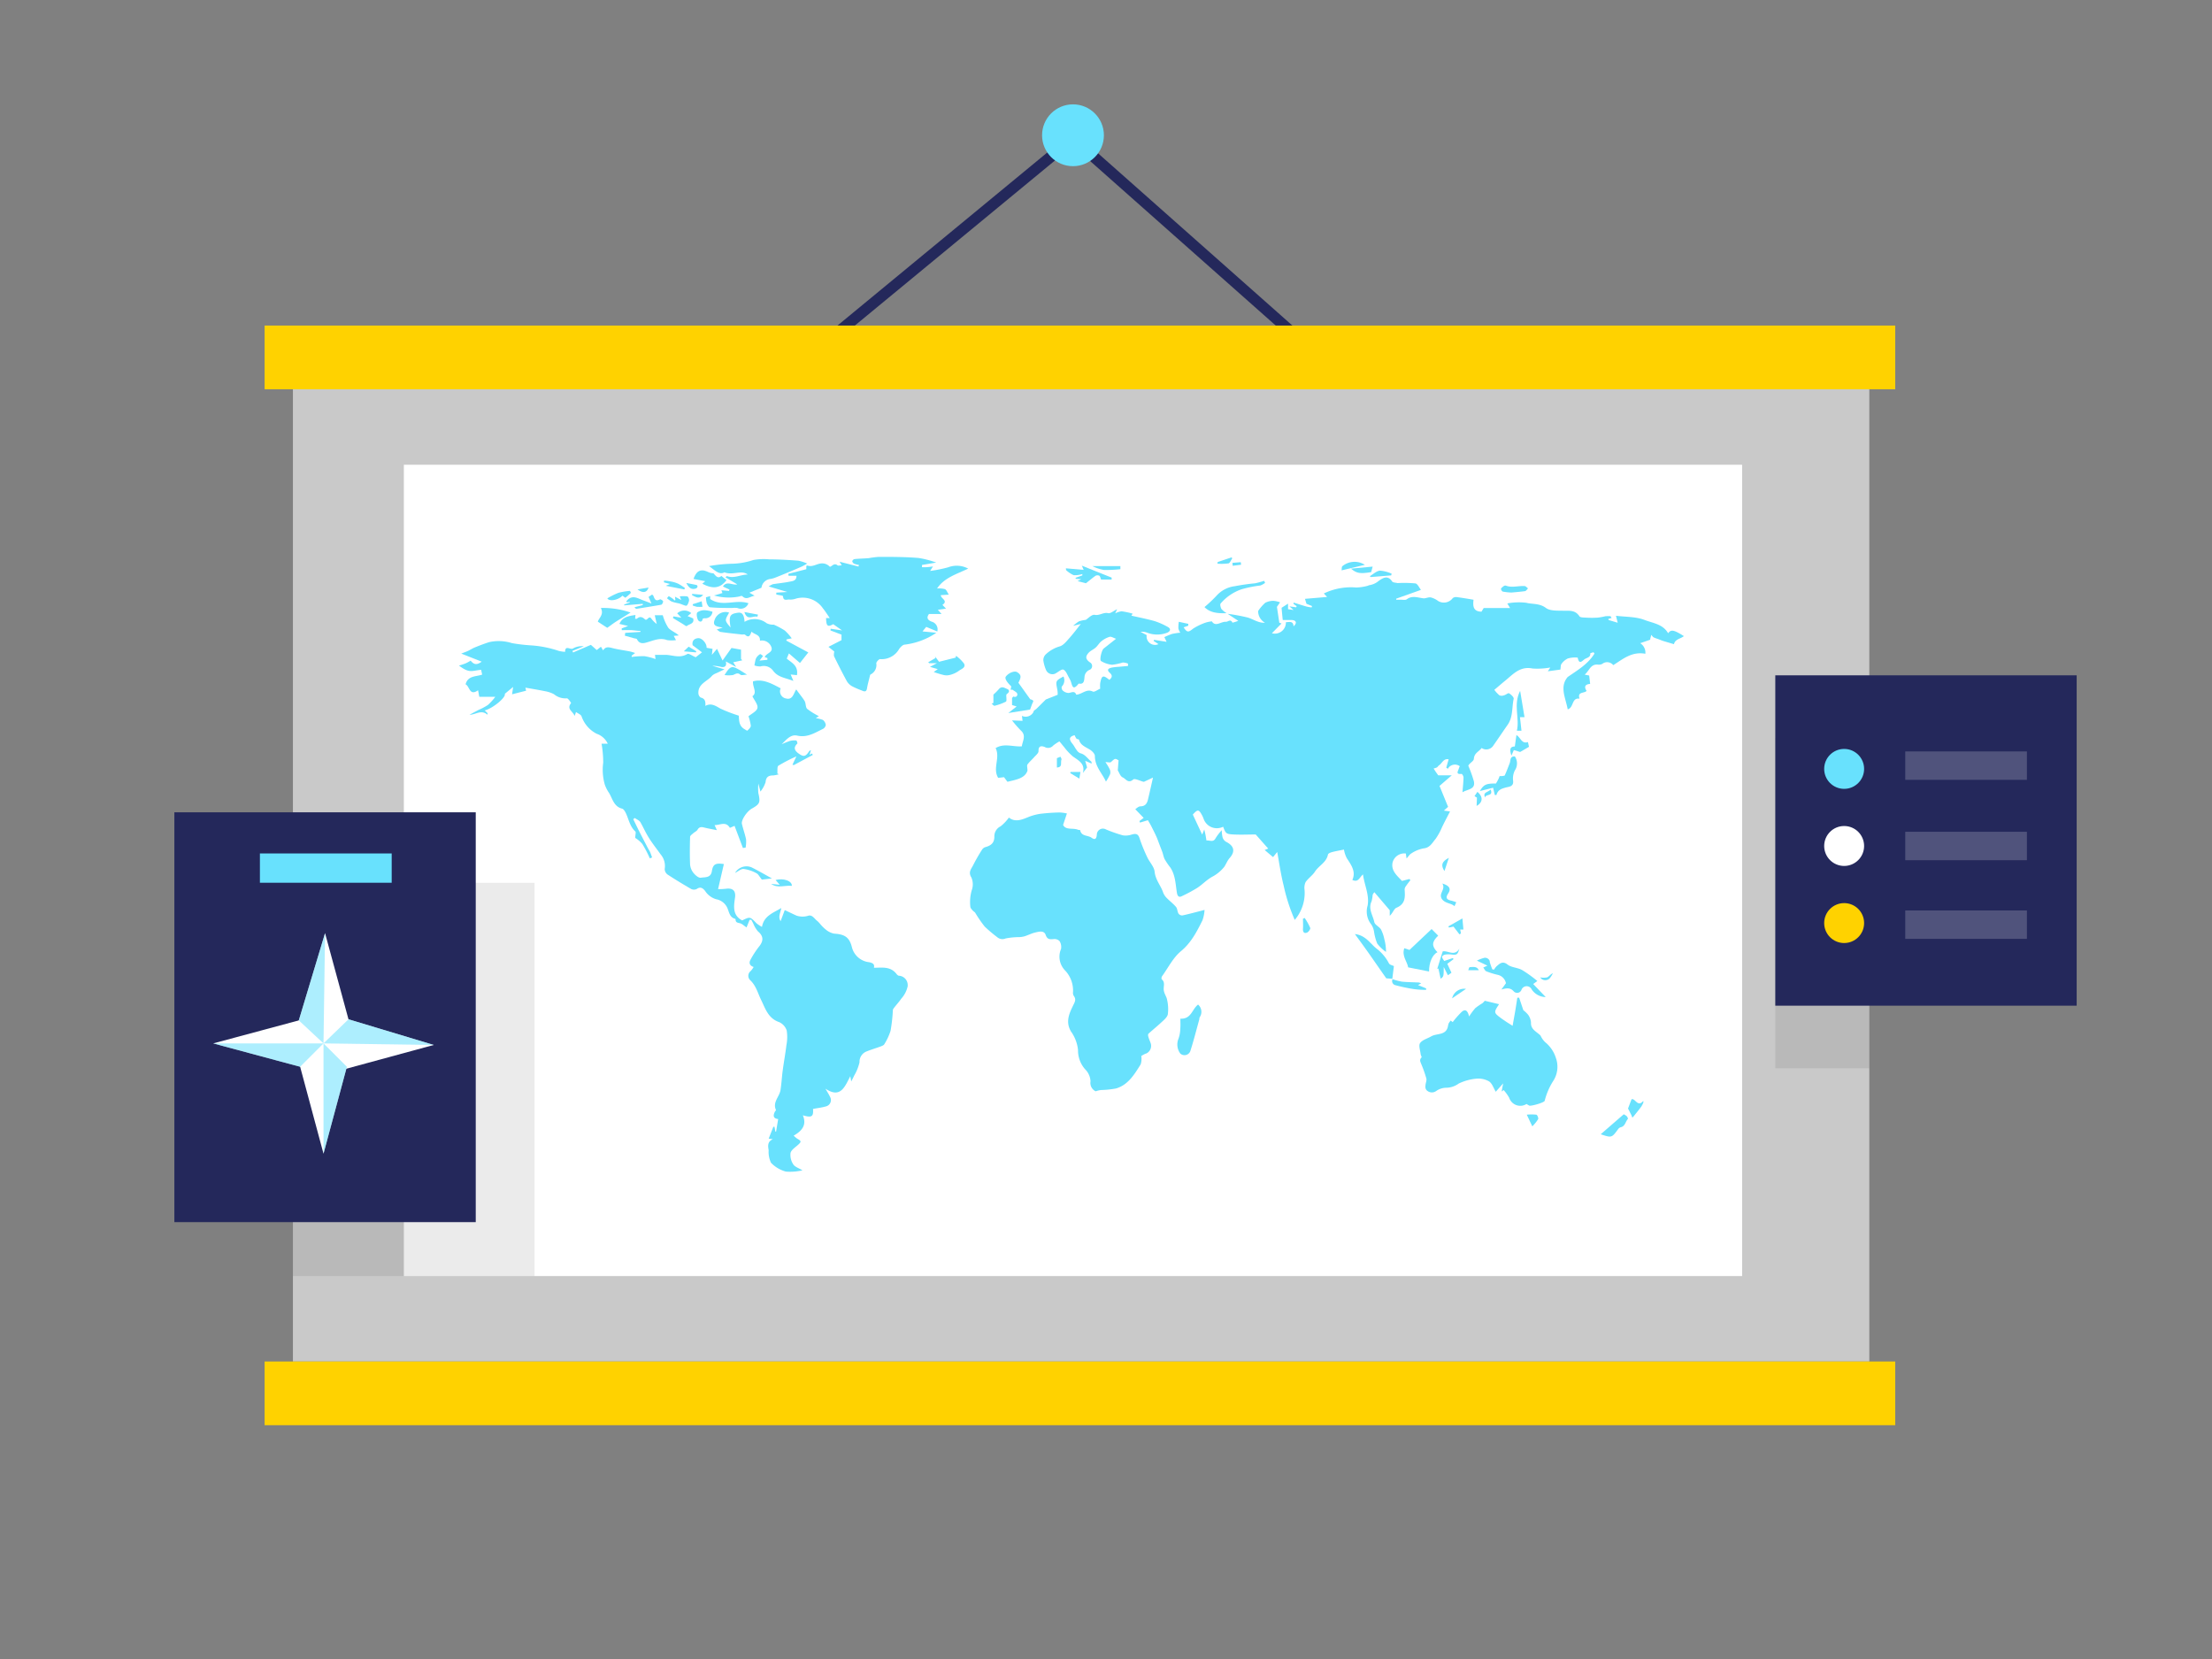 <svg id="Layer_1" data-name="Layer 1" xmlns="http://www.w3.org/2000/svg" viewBox="0 0 400 300"><rect x="0" y="0" width="400" height="300" fill="#808080" stroke="none"/><title>#129_worldmap_twocolour</title><rect x="52.97" y="62.71" width="285.06" height="183.49" fill="#c9c9c9"/><rect x="73.03" y="84.04" width="242" height="146.71" fill="#fff"/><polyline points="146.03 64.63 194.03 25.04 238.7 64.63" fill="none" stroke="#24285b" stroke-miterlimit="10" stroke-width="2"/><path d="M192.31,122.33a1.62,1.62,0,0,1-.31,1.83.78.78,0,0,0,.16.69,1.69,1.69,0,0,0,1,.46c.54,0,1.15-.52,1.46.31,1.07-.07,1.86-1.14,3-.56.28.13.86-.33,1.33-.52a5.79,5.79,0,0,1,0-1c.27-1.44.52-1.51,1.66-.6.46-.4.64-.76.08-1.27s-.34-.76.26-.93a10,10,0,0,1,1.34-.16l1.69-.15V120a2.78,2.78,0,0,0-.94-.2,10.52,10.52,0,0,1-1.93.41,4.69,4.69,0,0,1-2-.67c-.33-.2.11-2,.48-2.27l2.23-1.76c-.46-.15-.87-.44-1.18-.35a4.38,4.38,0,0,0-1.51.83c-.37.3-.6.75-1,1.11s-.91.55-1.25.92c-.66.7-.57,1.19.19,1.74a.76.76,0,0,1,.35,1,.73.73,0,0,1-.44.39,1.5,1.5,0,0,0-.87,1.32c-.06.55-.06,1.35-1.05,1.14-1.21,1.57-1.17.05-1.51-.6a3.84,3.84,0,0,0-.18-.35c-.34-.56-.58-1.34-1.07-1.57-.34-.15-1,.5-1.57.76a1.26,1.26,0,0,1-1.58-.71,7,7,0,0,1-.48-1.7,1.44,1.44,0,0,1,.45-1.12,6.14,6.14,0,0,1,2.5-1.43c.68-.19,1.24-.93,1.77-1.52.75-.84,1.43-1.76,2.06-2.54l-1.39.34a7.53,7.53,0,0,1,1.05-.81,6.43,6.43,0,0,1,1.23-.27c.4-.24,1.08-1,1.6-.91.91.18,1.59-.51,2.46-.3.41.09.94-.4,1.61-.72l-.35.76a3.6,3.6,0,0,1,1.16-.38,13.57,13.57,0,0,1,2,.43l-.23.36c1.43.33,2.85.6,4.25,1a13.27,13.27,0,0,1,2.26,1c.61.3.65.76,0,1.07a5.08,5.08,0,0,1-3.68,0,2.72,2.72,0,0,0-1.17-.15l1.11.6a1.52,1.52,0,0,0,2.13,1.63l-.88-.58.08-.2,2.27.36-.41-.85q.67-.32,1.38-.57a11,11,0,0,1,1.51-.23,2.34,2.34,0,0,1-.35-.75,6.21,6.21,0,0,1,.08-1.22l1.71.37v.34l-.84.29c.63,1,.89.9,1.71.24a10.25,10.25,0,0,1,2.39-1.13,6.15,6.15,0,0,1,1-.19c.68,1.08,1.66,0,2.56.08.39,0,.83-.57,1.17.16a9.15,9.15,0,0,0,1.05-.33L222,111a32.47,32.47,0,0,1,3.67.68c1,.31,1.91,1,3.08.93a2.39,2.39,0,0,1-1.24-2.12A7.65,7.65,0,0,1,228.8,109a3.2,3.2,0,0,1,1.52-.35,4.58,4.58,0,0,1,1.15.27l-.56.82.43,2.87.4.13L230,114.51a2,2,0,0,0,2.53-2c.59,0,1.33-.29,1.38.75.67-.58.52-1.1-.31-1.14h-1.64c-.07-.69-.14-1.39-.21-2.21l1.17-.75v1l1,.15-.76-.66,1.23.17.09-.21-.59-.42.06-.22c.76.24,1.52.49,2.33.72a6.91,6.91,0,0,0,.91.15s.08-.24.06-.25l-1-.41-.27-.89,4-.34-.59-.63a11.29,11.29,0,0,1,5.86-1.08,8.91,8.91,0,0,0,2.11-.32c.06,0,.11-.08.17-.09a3.37,3.37,0,0,0,1.75-.76c.75-.53,1.64-1.15,2.45.06.15.24.66.22,1,.31a21.62,21.62,0,0,1,3.22.06c.39.06.68.75,1,1.17l-4.47,1.59v.19c.29,0,.59,0,.9,0s.75.09,1-.07c1-.76,2-.29,3.08-.18.41,0,.86-.24,1.26-.17a3.65,3.65,0,0,1,1.33.64,2,2,0,0,0,2.66-.52,1,1,0,0,1,.75-.17c1,.13,2,.3,3,.47-.13,1.16-.07,2.13,1.44,2.16l.4-.66h4.77l-.5-.83A11.21,11.21,0,0,1,276,109c1,.28,2.39.06,3.53.92.75.58,2.06.49,3.13.52s2.17-.19,2.95,1c.16.25.82.22,1.25.25a17,17,0,0,0,2,0,10.79,10.79,0,0,0,1.47-.26,6.91,6.91,0,0,1,.91,0l.19.32-.6.17.06.2,1.64.49-.31-1.26c1.78.22,3.58.15,5.15.75s3.34.76,4.28,2.41c.52-.71,1-.65,2.85.52-.6.5-1.6.53-1.79,1.46l-1.95-.58c-.33-.11-.65-.25-1-.38a5.4,5.4,0,0,1-.76-.29,1.82,1.82,0,0,1-.38-.45c-.06.19-.12.39-.17.59s0,.18-.07.31l-1.78.62a2,2,0,0,1,.93,1.91c-2.43-.44-4,.92-5.8,2.06a1.42,1.42,0,0,0-2-.22h0a1.44,1.44,0,0,1-.82.12c-1.31-.1-1.51,1.12-2.35,1.81l.81.17c.07.52.12,1,.18,1.51-.87.07-1.17.47-.64,1.27-.46.47-1.71.11-1.28,1.4-1.47-.22-1,1.62-2.14,1.93-.37-2.06-1.52-4.07,0-5.85,1.88-1.29,3.7-2.37,4.84-4.23l-.17-.25c-.2.07-.58.15-.58.2.05.69-.48.76-.93,1s-1.08,1.23-1.35-.22a4.57,4.57,0,0,0-1.8.16,3,3,0,0,0-1.15,1c-.15.19-.11.55-.18,1l-2.27.31.44-.68a13.29,13.29,0,0,1-3.19.18c-2.26-.47-3.5,1-4.93,2.17-.71.58-1.39,1.18-2,1.68a5.69,5.69,0,0,0,.93,1,1.1,1.1,0,0,0,.8,0c.34-.07.76-.47.93-.37.37.21.9.72.84,1-.34,1.56-.1,3.27-1.08,4.68s-1.75,2.56-2.64,3.83a1.5,1.5,0,0,1-2.08.38c-.44.65-1.33.88-1.4,1.95,0,.45-.89.84-1,1.27a23,23,0,0,1,1,2.79c.33,1.51-1.1,1.41-2.06,2,.08-1,.17-1.82.19-2.68,0-.23-.25-.66-.35-.64-1.18.12-.59-.57-.49-1a1.71,1.71,0,0,1,.17-.39,1.47,1.47,0,0,0-2,.22c-.06.08-.11.16-.16.24l-.29-.2.43-1.51c-.92-.2-1.18.71-1.74,1.09-.15.09-.24.29-.39.38a3.12,3.12,0,0,1-.59.19c.15.22.28.45.43.66s.36.51.41.57h2.45l-2.22,1.92c.59,1.43,1.06,2.6,1.55,3.78l-.76.68,1.11.16c-.49.95-1,1.9-1.45,2.85a11.4,11.4,0,0,1-1.16,2.11c-.6.69-1,1.61-2.2,1.72a6,6,0,0,0-2.16.89c-.33.17-.55.56-.89.93l-.13-.9a2.2,2.2,0,0,0-2.4,1.64c-.31,1.51.88,2.41,1.7,3.32l1.36-.35.16.23a11.71,11.71,0,0,0-.76,1,1.18,1.18,0,0,0-.28.62c.09,1.38.19,2.66-1.48,3.35-.46.19-.67,1-1.21,1.45v-1l-2.78-3.26a1.82,1.82,0,0,0-.31.47,6.53,6.53,0,0,1-.19,1.16c-.67,1.38.24,2.55.49,3.78.11.51.92.83,1.22,1.35a7,7,0,0,1,.6,1.77,8.32,8.32,0,0,1,.29,2.27,7.3,7.3,0,0,1-1.58-1.51,9,9,0,0,1-.58-2.16,3.28,3.28,0,0,0-.48-1.27,3.77,3.77,0,0,1-.68-3.45c.34-1.94-.58-3.67-.84-5.63-.65.55-.84,1.52-1.92,1,.68-1.51-.2-2.7-1-3.92a5.18,5.18,0,0,1-.52-1.57c-.76.16-1.51.28-2.2.47-.26.07-.65.24-.69.42-.27,1.44-1.65,2-2.35,3.09-.46.72-1.23,1.21-1.7,1.91a2.51,2.51,0,0,0-.18,1.43,7.5,7.5,0,0,1-1.78,5.4,32.67,32.67,0,0,1-2-6.19c-.53-2.09-.82-4.25-1.17-6.09l-.75.92-1.52-1.28.65-.26c-.76-.83-1.48-1.67-2.27-2.55-1.23,0-2.59.07-4,0s-1.43-.23-1.89-1.4a2.53,2.53,0,0,1-3.52-1.41,5.31,5.31,0,0,0-.23-.55c-.64-1.22-.83-1.24-1.73-.24l1.69,3.62.38-.92c.12.51.18.76.22.95l.18,1.05c.55-.11,1.23.41,1.65-.43a9.84,9.84,0,0,1,1.11-1.44,6.23,6.23,0,0,0,.15,1.29,1.4,1.4,0,0,0,.63.8c1.51.76,1.7,1.8.59,3a4.49,4.49,0,0,0-.47.75c-.14.25-.27.51-.43.76a6.91,6.91,0,0,1-2.27,1.86c-1,.57-1.75,1.41-2.68,2a28.86,28.86,0,0,1-2.74,1.47c-.52.26-.76,0-.87-.52-.28-1.61-.26-3.29-1.24-4.71a12,12,0,0,1-1-1.48c-.22-.44-.29-1-.47-1.43-.25-.66-.51-1.31-.76-2s-.71-1.58-1.1-2.36c-.22-.46-.5-.89-.69-1.24l-1.44.43-.09-.28.76-.57-1.52-1.57c.19-.11.55-.5.92-.52.95,0,1.24-.59,1.41-1.35.28-1.18.54-2.36.88-3.85l-1.63.76s-.06,0-.09,0c-.64-.16-1.58-.66-1.86-.41-.9.79-1.34-.12-1.86-.36s-.63-.85-.93-1.28l.14-1.83c-.65-.38-.63-.36-1.38.32-.15.13-.56,0-1,0a9.48,9.48,0,0,1,.76,1.25,1.36,1.36,0,0,1,.1.91,8.7,8.7,0,0,1-.76,1.37c-.67-1.51-2-2.71-2-4.64,0-.43-.61-1-1.07-1.24-.76-.45-1.55-.76-1.8-1.69,0-.1-.36-.09-.46-.2a2.83,2.83,0,0,1-.33-.62c-1,.25-1.09.71-.39,1.56.29.34.46.76.76,1.13a1.41,1.41,0,0,0,.65.57c.91.2,1.33,1,2,1.52.05,0,0,.17.08.36l-1.19-.51.34,1.2-.76,1c.45-1.68-.75-2.23-1.82-3a10.72,10.72,0,0,1-1.59-1.71c-.3-.34-.56-.71-.84-1a8.41,8.41,0,0,0-1.12.75,1.2,1.2,0,0,1-1.51.27c-.57-.23-1.19-.29-1.14.75,0,.33-.44.71-.72,1-.41.48-.91.9-1.28,1.4-.14.21,0,.59,0,1.13-.48,1.38-2,1.61-3.62,2l-.62-.83-1.06.12c-1.05-1.74.42-3.6-.46-5.38,1.52-.94,3.14-.2,4.74-.32.11-.89.76-1.82,0-2.69a19.22,19.22,0,0,1-1.77-2l1.9.08-.11-.9a1.58,1.58,0,0,0,2.1-.74l0-.08c.11-.2.37-.31.55-.48l1.67-1.66,2.14-.85a4.69,4.69,0,0,0-.06-.92C190.88,123.11,190.87,123.12,192.31,122.33Z" fill="#68e1fd"/><path d="M108.78,134.48h1.12a3.42,3.42,0,0,0-2-1.79,5.56,5.56,0,0,1-2.74-3.17c-.15-.34-.67-.52-1-.76l-.24.7c-.38-.89-1.51-1.25-.65-2.32,0-.06-.55-.9-.76-.86a3.24,3.24,0,0,1-2.34-.75,5.52,5.52,0,0,0-1.51-.52c-1.19-.24-2.38-.44-3.65-.66l.13.55-2.54.65.19-1.33-1.51,1.25c.29.58-2.12,2.62-3.63,3l.51.48,0,.3c-1.16-1-2.12,0-3.26,0l1.61-.86a10.86,10.86,0,0,0,1.72-.91A10.13,10.13,0,0,0,89.57,126h-2.9l-.22-1.18c-1.58,1.13-1.51-.75-2.26-1.07.42-1.6,1.89-1.37,3-1.76l-.19-.87c-1.71.16-2.1.68-4-.76.4-.12.75-.23,1.11-.37s.69-.35,1-.52c.62.76,1.12.8,2,.18l-3.7-1.46c.55-.22.89-.33,1.21-.48s.82-.46,1.25-.64c.84-.34,1.68-.66,2.54-.94a7.88,7.88,0,0,1,4.17.17,31.74,31.74,0,0,0,3.36.4,19.5,19.5,0,0,1,5.09,1,5.7,5.7,0,0,0,1.16.17c0-1.33,1-.26,1.47-.63a3.18,3.18,0,0,1,1.91-.37l-2.06.84.12.28,3.22-1.38,1.06.94.76-.6.39.66c.49-.81,1.16-.54,1.87-.37,1,.24,1.94.36,2.92.55.31.06.6.16,1,.29l-.62.48,0,.24a14.85,14.85,0,0,1,2.31-.14,10.7,10.7,0,0,1,2,.52l-.1-.76c.75,0,1.41,0,2.08,0,1.25.09,2.48.63,3.78-.16.25-.15.9.35,1.51.59l1.13-.89-1.69-1.28c-.14-.66.17-1.21,1-1.28.71-.06,1.6,1,1.52,1.74l1.08.19-.12,1.09.93-1.09,1,2.11,1.62-2.27,1.72.31v1.66l.22.27-1.63.35.53.85-1.87-1c.22.89-.23,1.08-.8,1a7,7,0,0,0-1.65-.22l2.21.65-1.63.76a2,2,0,0,0-.64.42c-.83,1-2.54,1.43-2.45,3.16a1,1,0,0,0,.42.76c.82.19.89.76.84,1.51,1.07-.59,1.86,0,2.75.5a27.87,27.87,0,0,0,3.29,1.26c.08.68-.05,1.76.95,2.39.21.12.56.37.61.32.26-.25.63-.59.62-.88a8.38,8.38,0,0,0-.42-1.71c.57-.49,1.51-.91,1.62-1.52s-.54-1.33-.91-2.11c.93-.66,0-1.67.11-2.69,1.81-.5,3.39.42,5,1.26a1.31,1.31,0,0,0,.65,1.74,1.1,1.1,0,0,0,.34.1c1.2.31,1.34-.94,1.83-1.64.52.76,1.06,1.37,1.51,2.09.25.43.15,1.14.47,1.43a12.15,12.15,0,0,0,2.11,1.31l-.56.37a5.3,5.3,0,0,1,1.29.32,1.41,1.41,0,0,1,.52.9,1,1,0,0,1-.5.71c-1.47.71-2.85,1.64-4.69,1.22-1.18-.27-2,.8-2.79,1.57a15.8,15.8,0,0,1,1.48-.6,3.19,3.19,0,0,1,1.15-.09c.1,0,.27.51.2.57-.76.71-.48,1.27.21,1.77.93.67,1.26.59,1.89-.33a.42.42,0,0,1,.36-.22l-.24.81.43-.25.16.26-3.44,1.84-.25-.06.71-1.51a29.34,29.34,0,0,0-3.25,1.68c-.26.18-.14.93-.19,1.42l.28.13a5.42,5.42,0,0,1-1,.21c-.83,0-1.32.23-1.41,1.22a5.26,5.26,0,0,1-.93,1.7l-.38-1.45a9.65,9.65,0,0,0,0,1.7c.39,1.73.3,2-1.21,2.85-.89.52-1.92,2.08-1.76,2.75.22.93.55,1.84.75,2.77a6,6,0,0,1-.08,1.52l-.49.06-1.51-4-.84.36c-.75-1.26-1.81-.46-2.77-.5l.41.92c-.87-.18-1.56-.29-2.27-.47-.52-.14-.92-.14-1.23.4-.16.26-.52.4-.76.62s-.57.43-.58.66c-.05,1.66-.07,3.33,0,5a2.86,2.86,0,0,0,.6,1.51c.33.41.94.95,1.34.88.76-.13,1.8.07,2-1.19s.67-1.51,2.17-1.28l-1.05,4.53a10,10,0,0,0,1.45-.07c1.27-.16,1.79.42,1.61,1.65-.22,1.51-.48,3.15,1.3,4.08,1.44-.7,1.42-.69,2.58.51a5.63,5.63,0,0,0,1,.66c.35-2,2-2.51,3.49-3.41-.12.82-.63,1.59-.12,2.37l.75-2c.8.38,1.46.7,2.12,1a3.45,3.45,0,0,0,2.2,0c.7-.15,1.07.62,1.6,1a4.61,4.61,0,0,1,.48.51,7.05,7.05,0,0,0,1,1,3.42,3.42,0,0,0,1.51.75c1.87.11,2.76.61,3.22,2.41a3.61,3.61,0,0,0,3.15,2.76c.65.15,1,.35.84,1,1.51,0,3-.3,4.11,1.15.1.12.26.28.4.29a1.69,1.69,0,0,1,1.6,1.77s0,.08,0,.12a4.86,4.86,0,0,1-1.17,2.27c-.47.69-1,1.22-1.44,1.84a.84.84,0,0,0-.08.38,28.79,28.79,0,0,1-.41,3.59,10.68,10.68,0,0,1-1.13,2.42c-.09.18-.35.27-.55.36-.93.35-1.89.62-2.79,1a2,2,0,0,0-1.14,1.91,8.64,8.64,0,0,1-1,2.46c-.13.31-.29.59-.5,1l-.17-.95c-1,1.92-1.76,4.08-4.49,2.26.35.62.61,1,.82,1.46a1.17,1.17,0,0,1-.41,1.61,1.31,1.31,0,0,1-.43.16c-.71.2-1.47.28-2.23.43.1,1.39-.21,1.63-1.84,1.15.76,1.8-.21,2.85-1.66,3.68a4.9,4.9,0,0,0,.66.56c.76.42.76.55.08,1.15-.5.44-1.2.9-1.31,1.44a3.08,3.08,0,0,0,.51,2.06c.3.46,1,.66,1.65,1.06a9.67,9.67,0,0,1-3,.23,5.79,5.79,0,0,1-2.69-1.6A4.55,4.55,0,0,1,139,208c-.14-.77-.24-1.57.76-2l-.76-.1.85-2.15h.2l.16.88h.13l.38-2.27c-.93-.1-.93-.65-.6-1.32.05-.11.23-.26.2-.32-.65-1.42.63-2.39.82-3.6s.24-2.37.4-3.55c.2-1.51.48-3,.67-4.58a7.61,7.61,0,0,0,.05-2.65,2.52,2.52,0,0,0-1.37-1.51c-2-.69-2.49-2.46-3.25-4-.61-1.24-.91-2.59-2-3.6a1.09,1.09,0,0,1,0-1.54l.08-.07a3.47,3.47,0,0,0,.56-.76c-.71-.23-.9-.72-.56-1.32a16.29,16.29,0,0,1,1.51-2.33c.89-1.08.84-1.94-.16-2.78a4.88,4.88,0,0,1-.84-1.4l-.37-.71h-.3l-.56,1.39-.55-.4a1.89,1.89,0,0,0-.6-.35c-.42-.1-.86-.11-.83-.72a.16.16,0,0,0-.06-.08c-1-.26-1.09-1.15-1.41-1.92a2.74,2.74,0,0,0-2.05-1.63,3.58,3.58,0,0,1-2-1.51c-.41-.5-.83-.82-1.51-.34a1.16,1.16,0,0,1-1,0c-1.45-.84-2.89-1.71-4.29-2.63a1.25,1.25,0,0,1-.5-1,3.24,3.24,0,0,0-.75-2.65c-.71-1-1.51-2-2.13-3s-1-1.9-1.52-2.81c-.19-.31-.63-.48-1-.75l-.29.21.94,1.93c.57,1.12,1.15,2.23,1.73,3.35.12.23.28.45.39.7s.23.63.35.94l-.41.17a21.22,21.22,0,0,0-1.35-2.59,5.27,5.27,0,0,0-1.29-1.11c0-.59.19-1.05,0-1.18-1-.92-1.18-2.26-1.74-3.39-.15-.28-.37-.65-.63-.72-1.51-.38-1.72-1.79-2.37-2.85a6.5,6.5,0,0,1-.75-1.46,9.6,9.6,0,0,1-.3-4A20.09,20.09,0,0,0,108.78,134.48Z" fill="#68e1fd"/><path d="M198.13,197.34a1.67,1.67,0,0,1-.93-1.8,3.3,3.3,0,0,0-1-2.21,5.14,5.14,0,0,1-1.26-3.47,7,7,0,0,0-1.28-3.35c-1-1.71-.33-3.2.38-4.66.32-.65.62-1.12.13-1.77a1,1,0,0,1-.14-.57,5.29,5.29,0,0,0-1.41-4,3.56,3.56,0,0,1-.75-3.91,2,2,0,0,0-.27-1.42,1.28,1.28,0,0,0-1-.37c-.75.07-1.22.1-1.51-.75s-1.21-.59-1.87-.44-1.28.48-1.94.69a4.37,4.37,0,0,1-.95.15,13,13,0,0,0-2.48.24,1.43,1.43,0,0,1-1.51-.22,26.15,26.15,0,0,1-2.27-1.92,22.6,22.6,0,0,1-1.72-2.5c-.13-.17-.35-.28-.49-.45s-.37-.4-.39-.62a7.71,7.71,0,0,1,.25-3,3.13,3.13,0,0,0-.06-2.31c-.63-1,0-1.57.34-2.27a31.18,31.18,0,0,1,1.61-2.8,1.09,1.09,0,0,1,.6-.43c1-.29,1.62-.75,1.6-1.93a2,2,0,0,1,1.12-1.82,7.58,7.58,0,0,0,1.51-1.59c1.08.87,2.27.43,3.44-.06a9.54,9.54,0,0,1,2.34-.63c1.13-.13,2.27-.21,3.41-.23a7.14,7.14,0,0,1,1.3.18c-.22.68-.44,1.32-.69,2.08.52,1,1.8.47,2.73.88.11.05.34,0,.35.05.22,1.17,1.4.89,2.07,1.38s.9.11.95-.55a1.11,1.11,0,0,1,1.12-1.1,1.21,1.21,0,0,1,.56.16,26.28,26.28,0,0,0,3,1.05,3.23,3.23,0,0,0,1.57-.12c.68-.19,1.17-.26,1.46.6a29.44,29.44,0,0,0,1.39,3.44c.41.91,1.25,1.73,1.35,2.64.15,1.52,1.13,2.52,1.56,3.83a2.8,2.8,0,0,0,.69,1c.52.53,1.15,1,1.62,1.56.26.31.23.84.45,1.2a.8.8,0,0,0,.71.34c1.29-.28,2.57-.63,4-1a6.68,6.68,0,0,1-.38,1.89c-1,2-2,4-3.87,5.56-1.42,1.16-2.32,3-3.43,4.54-.11.13-.14.49-.06.56.69.57.26,1.31.37,2s.5,1.12.6,1.71a7.43,7.43,0,0,1,.13,2.62c-.12.57-.76,1.07-1.23,1.51-.75.7-1.51,1.3-2.27,2-.11.1-.08.42,0,.61.09.35.25.68.36,1a1.52,1.52,0,0,1-.84,2l-.06,0a6.86,6.86,0,0,0-.76.42,3.28,3.28,0,0,1-.11,1.51c-1.13,1.81-2.27,3.72-4.46,4.36a16.27,16.27,0,0,1-2.7.28A4.89,4.89,0,0,0,198.13,197.34Z" fill="#68e1fd"/><path d="M150.87,117.82l-1.06-.85,2.36-1.21v-1l-2-.76.05-.3,2.06.3-1.61-1.13c-1,.57-1.26.35-1.29-1.1h.67c-.43-.62-.79-1.21-1.23-1.75a4.42,4.42,0,0,0-4.89-1.77,3,3,0,0,1-1.15.17c-.4-.08-1.14.37-1.18-.6,0-.12-.76-.21-1.22-.31v-.34l2-.12-3.37-1a3.87,3.87,0,0,1,.75-.41c1-.16,2-.25,2.95-.44.57-.12,1.32-.12,1.32-1.08h-1.43l-.06-.35,3.27-.84,0-.61c.09,0,.15-.07.21-.05.93.34,1.71-.38,2.61-.39a1.83,1.83,0,0,1,1.39.57c.25.22.76-.81,1.43-.22.13.11.45,0,.76,0l-.38-.65,3.41.87.08-.3a3.46,3.46,0,0,1-.83-.2.7.7,0,0,1-.38-.46.58.58,0,0,1,.41-.39c.87-.09,1.73-.1,2.59-.17a16.46,16.46,0,0,1,1.82-.23c2.4,0,4.79,0,7.18.2a16.63,16.63,0,0,1,3.19.83l-2.57.43v.41h.71a11.2,11.2,0,0,0,1.27-.14l-.51.81a24,24,0,0,0,3.25-.65,4.39,4.39,0,0,1,3.63.23c-2.06,1-4.31,1.62-5.63,3.6a4.25,4.25,0,0,1,1.42.11c.29.13.44.6.7,1l-1.43.09c-.09.59,1.42,1,.28,1.76l.65.68-1.48.21.67.76h-2.27c-.44.59-.36,1.06.5,1.39a1.43,1.43,0,0,1,1,1.77v0l-2-.83-.67.82,2.5.25a13,13,0,0,1-5.71,2.14c-.35,0-.76.44-1,.76a3.64,3.64,0,0,1-3.47,1.86c-.21,0-.68.51-.68.76a1.9,1.9,0,0,1-1,2c-.1,0-.15.23-.18.37-.17.72-.38,1.44-.5,2.17s-.54.55-1,.35a14.51,14.51,0,0,1-1.71-.75,2.52,2.52,0,0,1-.94-.92c-.82-1.51-1.58-3-2.32-4.53A2.23,2.23,0,0,1,150.87,117.82Z" fill="#68e1fd"/><path d="M275.47,182.68a4.94,4.94,0,0,1,.9.87,2.75,2.75,0,0,1,.48,1.36c-.06,1.1.75,1.51,1.41,2.07a1.93,1.93,0,0,1,.33.31,3.73,3.73,0,0,0,1.11,1.41,6,6,0,0,1,1.64,2.57,4.71,4.71,0,0,1-.44,4.16,12.13,12.13,0,0,0-1.57,3.62c-.07.34-2.44,1-2.78.88-.17-.08-.33-.19-.51-.29a2.11,2.11,0,0,1-2.92-.68,1.85,1.85,0,0,1-.21-.45,8,8,0,0,0-1-1.39l-.37.26.28-1.47-1.34,1.51c-.41-.69-.66-1.51-1.21-1.87a3.9,3.9,0,0,0-2.32-.49,9.26,9.26,0,0,0-3.17.88,3.88,3.88,0,0,1-2.35.76,3.21,3.21,0,0,0-1.72.59,1.33,1.33,0,0,1-1.78-.2,1,1,0,0,1-.16-.76c0-.44.25-.9.16-1.3a21.57,21.57,0,0,0-.87-2.49c-.16-.44-.47-.86,0-1.32.07-.07-.14-.39-.16-.6-.08-.69-.41-1.58-.1-2,.41-.59,1.33-.81,2-1.21,1-.58,2.57-.15,3-1.66a6.38,6.38,0,0,1,.15-.66,4,4,0,0,1,.38-.54l.36.28a17.76,17.76,0,0,1,1.62-1.84c.68-.61,1.1-.23,1.35.82a12.83,12.83,0,0,1,1.12-1.51,12.12,12.12,0,0,1,1.28-.88,3,3,0,0,0,.43-.45l2.59.62h0c-1,1.52-1,1.52.51,2.64l.85.58,1.09.69c.17-1,.32-1.8.46-2.61s.26-1.64.39-2.47h.33Z" fill="#68e1fd"/><path d="M137.42,115.86c.1-1.13-1-1.09-1.51-1.64-.26.6-.43,1.24-1.16.57-.15-.14-.5,0-.76-.07-1.21-.14-2.43-.26-3.64-.44-.23,0-.44-.26-.75-.44l1.09-.35c-1-.19-1.91-.26-1.46-1.4a2.08,2.08,0,0,1,2.61-1.32c-.21.47-.62,1-.58,1.4s.51.89.85,1.3c-.34-2.1-.16-2.46,1.34-2.67.75-.1,1.11.34,1.19,1.65a3.55,3.55,0,0,1,4,.25,2.64,2.64,0,0,0,1,.26h.29a13.5,13.5,0,0,1,2,1.07,9.2,9.2,0,0,1,1.24,1.4l-.89.18-.11.22,4,2.15-1.51,1.91-2-1.73-.39.93c.76.7,2.14,1.2,1.84,3l-1.13-.12.49,1.17c-1.4-.58-2.78-.62-3.68-1.87a2.09,2.09,0,0,0-2.26-.76,3,3,0,0,1-1.11-.18c.06-.31.11-.62.18-.92a1.5,1.5,0,0,1,.22-.54,2,2,0,0,1,.65-.59c.1,0,.35.22.52.34l-.65.84,1.43-.15V119l-.48-.17c.23-.75,1.65-.81,1.16-1.92A1.81,1.81,0,0,0,137.42,115.86Z" fill="#68e1fd"/><path d="M131,103.49c-.92.53-1.76-.38-2.78-1.12a26.28,26.28,0,0,1,4.25-.43,13.13,13.13,0,0,0,3.78-.68,10.54,10.54,0,0,1,2.86-.11c1.75,0,3.5.11,5.25.24a7.75,7.75,0,0,1,1.61.52c-.37.21-.69.4-1,.55q-2.28,1-4.62,1.93a4.59,4.59,0,0,1-1,.3,1.82,1.82,0,0,0-1.65,1.59l-2.19.9.95.55c-.82.11-1.46.86-2.23.07-.07-.08-.37,0-.56.07a9.69,9.69,0,0,1-4.54-.19l1.51-.44-.19-.5,1.38.11.09-.23-1.19-.56c.7-1.1,1.7-.17,2.59-.39l-2.14-1.28.26-.22c1.28.5,2.45-.26,3.78-.28C134,103,132.56,104.1,131,103.49Z" fill="#68e1fd"/><path d="M113.06,114.44l2.75-.17v-.18c-.56,0-1.13-.12-1.7-.14s-1.12,0-1.68,0v-.32l1.15-.43-1.57-.38c.54-1.26,1.66-1.43,2.9-1.61l-.06.68h.32c.52-.5,1-.32,1.44.09s.67-.75,1.15-.15a4.14,4.14,0,0,0,1,1l-.36-1.58h1.45a8.36,8.36,0,0,0,1,2.27c.46.56,1.3.81,1.89,1.39l-.91.08.41.76a5.43,5.43,0,0,1-1.61,0c-1.24-.46-2.27,0-3.44.35-.61.18-1.51.52-2-.5-.06-.13-.4-.14-.61-.2l-1.59-.45Z" fill="#68e1fd"/><path d="M278,177.4l-.75.54,2.26,2.36a3.1,3.1,0,0,1-2.54-1.39,1,1,0,0,0-1.84.08.83.83,0,0,1-1.06.5.75.75,0,0,1-.3-.18c-.61-.71-1.26-.68-2.27-.37l.82-1.14a1.91,1.91,0,0,0-1.45-1.51,14.28,14.28,0,0,1-2.11-.65c-.22-.09-.34-.43-.54-.68l.75-.34-1.9-.91a7.5,7.5,0,0,1,1.22-.47.87.87,0,0,1,1.1.56.83.83,0,0,1,0,.15,13.32,13.32,0,0,0,.47,1.34l.31.05a3.26,3.26,0,0,1,.47-.62c.6-.51,1.1-1,2-.28.71.54,1.84.52,2.65,1A22.43,22.43,0,0,1,278,177.4Z" fill="#68e1fd"/><path d="M253.94,171.47l.94.31,4-3.78,1.19,1.2c-1.17,1.11-1.22,1.87-.13,3-.86.34-1.56,1.87-1.52,3.48l-3.78-.75C254.48,173.88,253.45,172.9,253.94,171.47Z" fill="#68e1fd"/><path d="M213.45,184.21c2,.09,2.09-1.72,3.2-2.55a1.73,1.73,0,0,1,.31,2.27c-.09.12-.06.3-.1.45-.53,1.9-1,3.78-1.61,5.69a1.13,1.13,0,0,1-1.42.68,1.3,1.3,0,0,1-.38-.22,2.75,2.75,0,0,1-.34-2.7,5.58,5.58,0,0,0,.32-1.76C213.49,185.45,213.45,184.87,213.45,184.21Z" fill="#68e1fd"/><path d="M183.84,127.75l-.83-.25v-1.18c0-.14.22-.38.25-.36.5.21.76-.15.7-.47s-.54-.51-.85-.76c-.07,0-.19,0-.36,0l.12-.61c-.86-.82-1.19-1.43-1-1.75.5-.7,1.59-1.13,2.07-.82.76.49.76.88.22,1.91l2.15,3a1,1,0,0,1,.52.24c.09.11-.15.47-.23.71l-.33.9-3.94.63Z" fill="#68e1fd"/><path d="M251.8,177l-1.12-.09c-.86-1.22-1.82-2.61-2.79-4s-1.86-2.6-2.88-4c2.05.23,2.82,1.85,4.1,2.77a8,8,0,0,1,2.07,2.55c.15.25.61.33.88.47l-.29,2.33Z" fill="#68e1fd"/><path d="M221.81,110.88c-1.64.06-3-.08-4-1.1a25.31,25.31,0,0,0,2.37-2.26,5.33,5.33,0,0,1,3.12-1.52c1.21-.23,2.43-.41,3.66-.52a15.94,15.94,0,0,0,1.64-.45l.17.37a3.22,3.22,0,0,1-.87.48,21.65,21.65,0,0,0-3.39.68,8.72,8.72,0,0,0-3.78,2.57c-.15.18,0,.76.15,1A4.06,4.06,0,0,0,221.81,110.88Z" fill="#68e1fd"/><path d="M169.58,121l-1.41-.41,1.27-.67H168l-.14-.17,1.31-.76-.11-.32.75,1,3-.75.07-.33a6.93,6.93,0,0,1,1.43,1.38c.41.75-.46,1-.84,1.28a4.66,4.66,0,0,1-1.7.8,2.36,2.36,0,0,1-1.18,0,17.23,17.23,0,0,1-1.74-.53Z" fill="#68e1fd"/><path d="M270,142.45l-2.4.6c.72-1.19,1.1-1.37,2.92-1.37.15-.26.31-.53.45-.82a5.11,5.11,0,0,0,.21-.53,2.38,2.38,0,0,0,.91-.08c.35-.76.63-1.52.92-2.27.18-.49,0-1.23.92-1.2a2.26,2.26,0,0,1,0,2.54,3.28,3.28,0,0,0-.31,1.9c.12,1.05-.82,1.05-1.26,1.17-.82.22-1.51.43-1.75,1.37l-.3,0Z" fill="#68e1fd"/><path d="M108.65,109.94a15.14,15.14,0,0,1,5.38.83l-2.45,1.52c-.73.46-1.26.89-1.77,1.24l-1.7-1.11C108.27,111.76,109.27,111.15,108.65,109.94Z" fill="#68e1fd"/><path d="M127,105.55l.53-.45-2.12-.41c.4-1.08.9-1.7,1.94-1.51a4,4,0,0,1,.75.28,2.42,2.42,0,0,0,.91.21c.42.43.76,1.06,1.44.48l.92.76C130.26,106.37,128.94,106.59,127,105.55Z" fill="#68e1fd"/><path d="M192.75,102.77l3.21.28-.33-.76,5.39,2.16v.35h-1.91c-.12-.27-.16-.57-.32-.69a.79.79,0,0,0-.67,0c-.57.39-1.09.85-1.75,1.36l-1.51-.39.65-.34-1-.08,0-.18,1.21-.43v-.25a4.17,4.17,0,0,1-1.57.21,5,5,0,0,1-1.38-.93Z" fill="#68e1fd"/><path d="M127.66,108l.76-.21v.53c2.2,1.51,4.62,0,6.92.76a1.46,1.46,0,0,1-1.85.92l-.17-.06a4.15,4.15,0,0,0-.93,0c-1.34,0-2.69,0-4-.13-.22,0-.47-.44-.59-.75A4.65,4.65,0,0,1,127.66,108Z" fill="#68e1fd"/><path d="M113.86,108.82l-.3.06h-.26c-.09,0,0-.15,0-.19,1-1.24,2-.49,3-.13.45.16.88.32,1.51.58l-.53-1.2.63-.42c.09.07.19.12.22.18.22.54.37,1.13,1.19.69.11-.07.53.18.59.34a.8.8,0,0,1-.31.62c-1.52.27-3,.5-4.54.75-.06,0-.14-.11-.34-.29l1.51-.39v-.23l-3.36.28,0-.15,1-.37Z" fill="#68e1fd"/><path d="M289.46,205.11l4.16-3.61a2.67,2.67,0,0,1,.51.31c.14.12.3.47.25.52-.45.48-.48,1.32-1.29,1.51a.87.87,0,0,0-.47.33C291.45,205.77,291.45,205.77,289.46,205.11Z" fill="#68e1fd"/><path d="M261.72,174.29l.75,1.61-.64.46-.76-1.51c0,1.66,0,1.76-.56,2.13-.13-.61-.27-1.22-.4-1.84l-.21.06c.32-1,.63-2.09,1-3.17,1-.14,2.12.95,3-.47-.32,1.05-.43,1.12-1.26,1.07a3.94,3.94,0,0,0-1.37,0c-.89.29-.31.76-.12,1.15l1.59-.54.09.22Z" fill="#68e1fd"/><path d="M179.64,127.11V125.6a9.56,9.56,0,0,0,1-1c.52-.6,1.06-.18,1.51,0s.39.61-.08.89a.46.46,0,0,0-.1.32c0,.37.1,1-.07,1.07a9.49,9.49,0,0,1-2.07.75c-.13,0-.34-.25-.51-.39Z" fill="#68e1fd"/><path d="M125,110.87l-.66.54,1,.42c.29,1-.75,1-1.16,1.39-.08.07-.54-.29-.83-.46l-1.66-1,.08-.3,1.45.25-.76-.8A1.91,1.91,0,0,1,125,110.87Z" fill="#68e1fd"/><path d="M275.68,129.68l-.82,0c.09.86.18,1.69.27,2.46h-.83c.54-2.27-.71-4.7.59-7.21C275.17,126.65,275.42,128.16,275.68,129.68Z" fill="#68e1fd"/><path d="M251.77,177.05a11.18,11.18,0,0,0,1.72.46c.94.1,1.89.1,2.84.15a1,1,0,0,1,.65.18l-.56.29,1.47.6V179a15.55,15.55,0,0,1-2.2-.14,29.66,29.66,0,0,1-3.37-.71.76.76,0,0,1-.56-.92.52.52,0,0,1,.06-.16Z" fill="#68e1fd"/><path d="M273.75,135.64l-.44,1c-.4-1.23-.21-1.63.62-1.66l.29-2.07c.76.45.93,1.67,2.08,1.28l.19.86-1.6.93Z" fill="#68e1fd"/><path d="M273.31,107.15a11.05,11.05,0,0,1-1.51-.16c-.16,0-.41-.37-.37-.52s.3-.35.5-.49a.47.47,0,0,1,.38-.08c1.13.43,2.27,0,3.39.08.21,0,.41.28.62.42-.19.18-.35.47-.56.5C275,107,274.14,107.08,273.31,107.15Z" fill="#68e1fd"/><path d="M297.18,199.36a4.94,4.94,0,0,1-.39.76c-.47.64-1,1.26-1.47,1.87a.16.16,0,0,1-.22,0,.17.17,0,0,1,0-.14c-.24-.49-.49-1-.7-1.39l.63-1.67c.65-.29,1.12,1.56,2.13.27Z" fill="#68e1fd"/><path d="M122.13,108.51l-.07-.61,1.14.61-.28-.66a5.09,5.09,0,0,1,1.35,0c.17,0,.37.5.33.75s-.26.89-.48.93-.75-.23-1.13-.35-.54-.12-.8-.19a4.71,4.71,0,0,1-.83-.26,5.78,5.78,0,0,1-.75-.55c.12-.14.3-.39.34-.37a6.45,6.45,0,0,1,.82.54,1.12,1.12,0,0,1,.16.22Z" fill="#68e1fd"/><path d="M132.92,157.85a2.4,2.4,0,0,1,3-1c1.19.59,2.35,1.27,3.67,2l-1.82.21c-.4-.47-.64-1-1-1.16a6.5,6.5,0,0,0-2.26-.76C134,157.08,133.52,157.55,132.92,157.85Z" fill="#68e1fd"/><path d="M260.82,159.77c1.36.4,1.58,1,1.06,1.79s-.32,1.13.63,1.32a8.09,8.09,0,0,1,.83.28l-.32.71c-.62-.59-1.65-.46-2.27-1.29C260.06,161.54,261.49,160.87,260.82,159.77Z" fill="#68e1fd"/><path d="M128.84,110.62a1.29,1.29,0,0,1-1.41,1.18h0c-.13,0-.35.06-.36.11-.12.75-.69.5-.85.2s-.34-1.11-.12-1.37a2.19,2.19,0,0,1,1.42-.39A6,6,0,0,1,128.84,110.62Z" fill="#68e1fd"/><path d="M264.05,168.08l.14.71-.27.17-1.08-1.4-.81.17-.13-.21,2.55-1.44.18,2Z" fill="#68e1fd"/><path d="M246.81,102.14l-4.21,1c.05-.28,0-.65.15-.76A3.46,3.46,0,0,1,246.81,102.14Z" fill="#68e1fd"/><path d="M109.83,108.2a13.55,13.55,0,0,1,2-1,12.16,12.16,0,0,1,2.09-.35l.17.35a9.77,9.77,0,0,1-1,.89,4.19,4.19,0,0,1-.53-.38C111.86,108.51,110.17,108.83,109.83,108.2Z" fill="#68e1fd"/><path d="M139.45,159.84,141,160l-.75-.87c1.43-.38,3,.17,2.94,1.06C141.9,160.06,140.62,160.68,139.45,159.84Z" fill="#68e1fd"/><path d="M135.09,122c-.54,0-1,.19-1.21,0-.53-.46-.88-.09-1.35.07a5.46,5.46,0,0,1-1.51,0c1-1.62,1.3-1.72,2.57-1l.26.15Z" fill="#68e1fd"/><path d="M248.22,102.46l-.27,1c-2,.32-2.61.24-3.65-.63Z" fill="#68e1fd"/><path d="M202.6,102.93a24.18,24.18,0,0,1-2.95.14,7.08,7.08,0,0,1-2.11-.7h5.06Z" fill="#68e1fd"/><path d="M123.73,106.59l-3.33-.66.76-.33-1.09-.29V105c.45,0,.9.09,1.34.17a5.31,5.31,0,0,1,1.28.41,10.32,10.32,0,0,1,1.18.76Z" fill="#68e1fd"/><path d="M251.57,104.05l-3.71.3-.15-.16c.61-.36,1.19-.93,1.83-1a6.21,6.21,0,0,1,2.11.55Z" fill="#68e1fd"/><path d="M235.93,166a10.79,10.79,0,0,1,1,1.79c.08.2-.31.76-.6.86-.54.21-.75-.17-.71-.7s0-1.21,0-1.82Z" fill="#68e1fd"/><path d="M277.09,203.68l-1-2.11a8.24,8.24,0,0,1,1.72,0c.17,0,.42.61.34.8A7.23,7.23,0,0,1,277.09,203.68Z" fill="#68e1fd"/><path d="M267.16,143.19c1.07.87,1,1.92-.14,2.55l.06-1.51-.44-.26Z" fill="#68e1fd"/><path d="M220.2,101.63l2.51-.84.12.18c-.23.32-.41.85-.69.91a9.64,9.64,0,0,1-2,.05Z" fill="#68e1fd"/><path d="M191.12,137.1l.65-.26c.08.19.23.4.18.51-.23.48.29,1.39-.83,1.44Z" fill="#68e1fd"/><path d="M195.18,140.8l-1.64-1,.05-.21h1.79Z" fill="#68e1fd"/><path d="M134.61,110.68l2.46.46-.11.39C136.21,111.25,135.13,112.36,134.61,110.68Z" fill="#68e1fd"/><path d="M124.11,105.42c.8.16,1.34.25,1.89.38a.35.35,0,0,1,.13.32.52.52,0,0,1-.3.3C125.1,106.65,124.58,106.38,124.11,105.42Z" fill="#68e1fd"/><path d="M262,155.12l-.8,2.4C260.52,156.45,260.69,155.81,262,155.12Z" fill="#68e1fd"/><path d="M278.52,176.74a3.23,3.23,0,0,0,1.24,0c.34-.13.56-.54,1.05-.75a4.31,4.31,0,0,1-.53.87,1.1,1.1,0,0,1-1.54.14A1.38,1.38,0,0,1,278.52,176.74Z" fill="#68e1fd"/><path d="M125.27,109.26l1.62-.53.14,1a8.18,8.18,0,0,1-1,0,4.8,4.8,0,0,1-.76-.24Z" fill="#68e1fd"/><path d="M265.1,178.82l-2.51,1.71A2.24,2.24,0,0,1,265.1,178.82Z" fill="#68e1fd"/><path d="M124.53,116.94l1.38.83-.06.2-2.2-.19Z" fill="#68e1fd"/><path d="M125.16,107.39l2,.18c-.76.9-1.37.34-2,.07Z" fill="#68e1fd"/><path d="M115.28,106.58l2-.34C117,107.18,116.26,107.33,115.28,106.58Z" fill="#68e1fd"/><path d="M269.55,142.77c.56,1.3-.95.76-1,1.45C268.07,143.19,269.13,143.29,269.55,142.77Z" fill="#68e1fd"/><rect x="321.03" y="133.44" width="16.99" height="59.74" opacity="0.08"/><path d="M267.42,175.45H265.5c.09-.2.16-.55.25-.56C266.4,174.85,267.09,174.71,267.42,175.45Z" fill="#68e1fd"/><path d="M222.86,101.78l1.51-.12.06.46-1.52.19Z" fill="#68e1fd"/><rect x="47.85" y="58.87" width="294.87" height="11.52" fill="#ffd200"/><polygon points="86.03 159.64 96.66 159.64 96.66 230.75 52.97 230.75 52.97 160.04 86.03 159.64" opacity="0.08"/><rect x="47.85" y="246.2" width="294.87" height="11.52" fill="#ffd200"/><rect x="31.53" y="146.89" width="54.5" height="74.11" fill="#24285b"/><rect x="321.03" y="122.12" width="54.5" height="59.74" fill="#24285b"/><polygon points="52.97 188.05 58.78 168.74 64.03 188.05 58.5 208.62 52.97 188.05" fill="#fff"/><polygon points="59.13 183.15 78.44 188.96 59.13 194.21 38.56 188.68 59.13 183.15" fill="#fff"/><polygon points="54.03 184.52 58.5 188.68 58.78 168.74 54.03 184.52" fill="#68e1fd" opacity="0.54"/><polygon points="58.5 188.68 38.56 188.68 54.27 192.91 58.5 188.68" fill="#68e1fd" opacity="0.54"/><polygon points="58.5 188.68 58.5 208.62 62.73 192.91 58.5 188.68" fill="#68e1fd" opacity="0.54"/><polygon points="58.5 188.68 78.44 188.96 63.02 184.32 58.5 188.68" fill="#68e1fd" opacity="0.54"/><circle cx="194.03" cy="24.46" r="5.59" fill="#68e1fd"/><circle cx="333.48" cy="139.04" r="3.61" fill="#68e1fd"/><circle cx="333.48" cy="152.98" r="3.61" fill="#fff"/><circle cx="333.48" cy="166.92" r="3.61" fill="#ffd200"/><rect x="344.53" y="135.88" width="22" height="5.14" fill="#fff" opacity="0.2"/><rect x="344.53" y="150.41" width="22" height="5.14" fill="#fff" opacity="0.2"/><rect x="344.53" y="164.64" width="22" height="5.14" fill="#fff" opacity="0.2"/><rect x="47" y="154.33" width="23.83" height="5.3" fill="#68e1fd"/></svg>